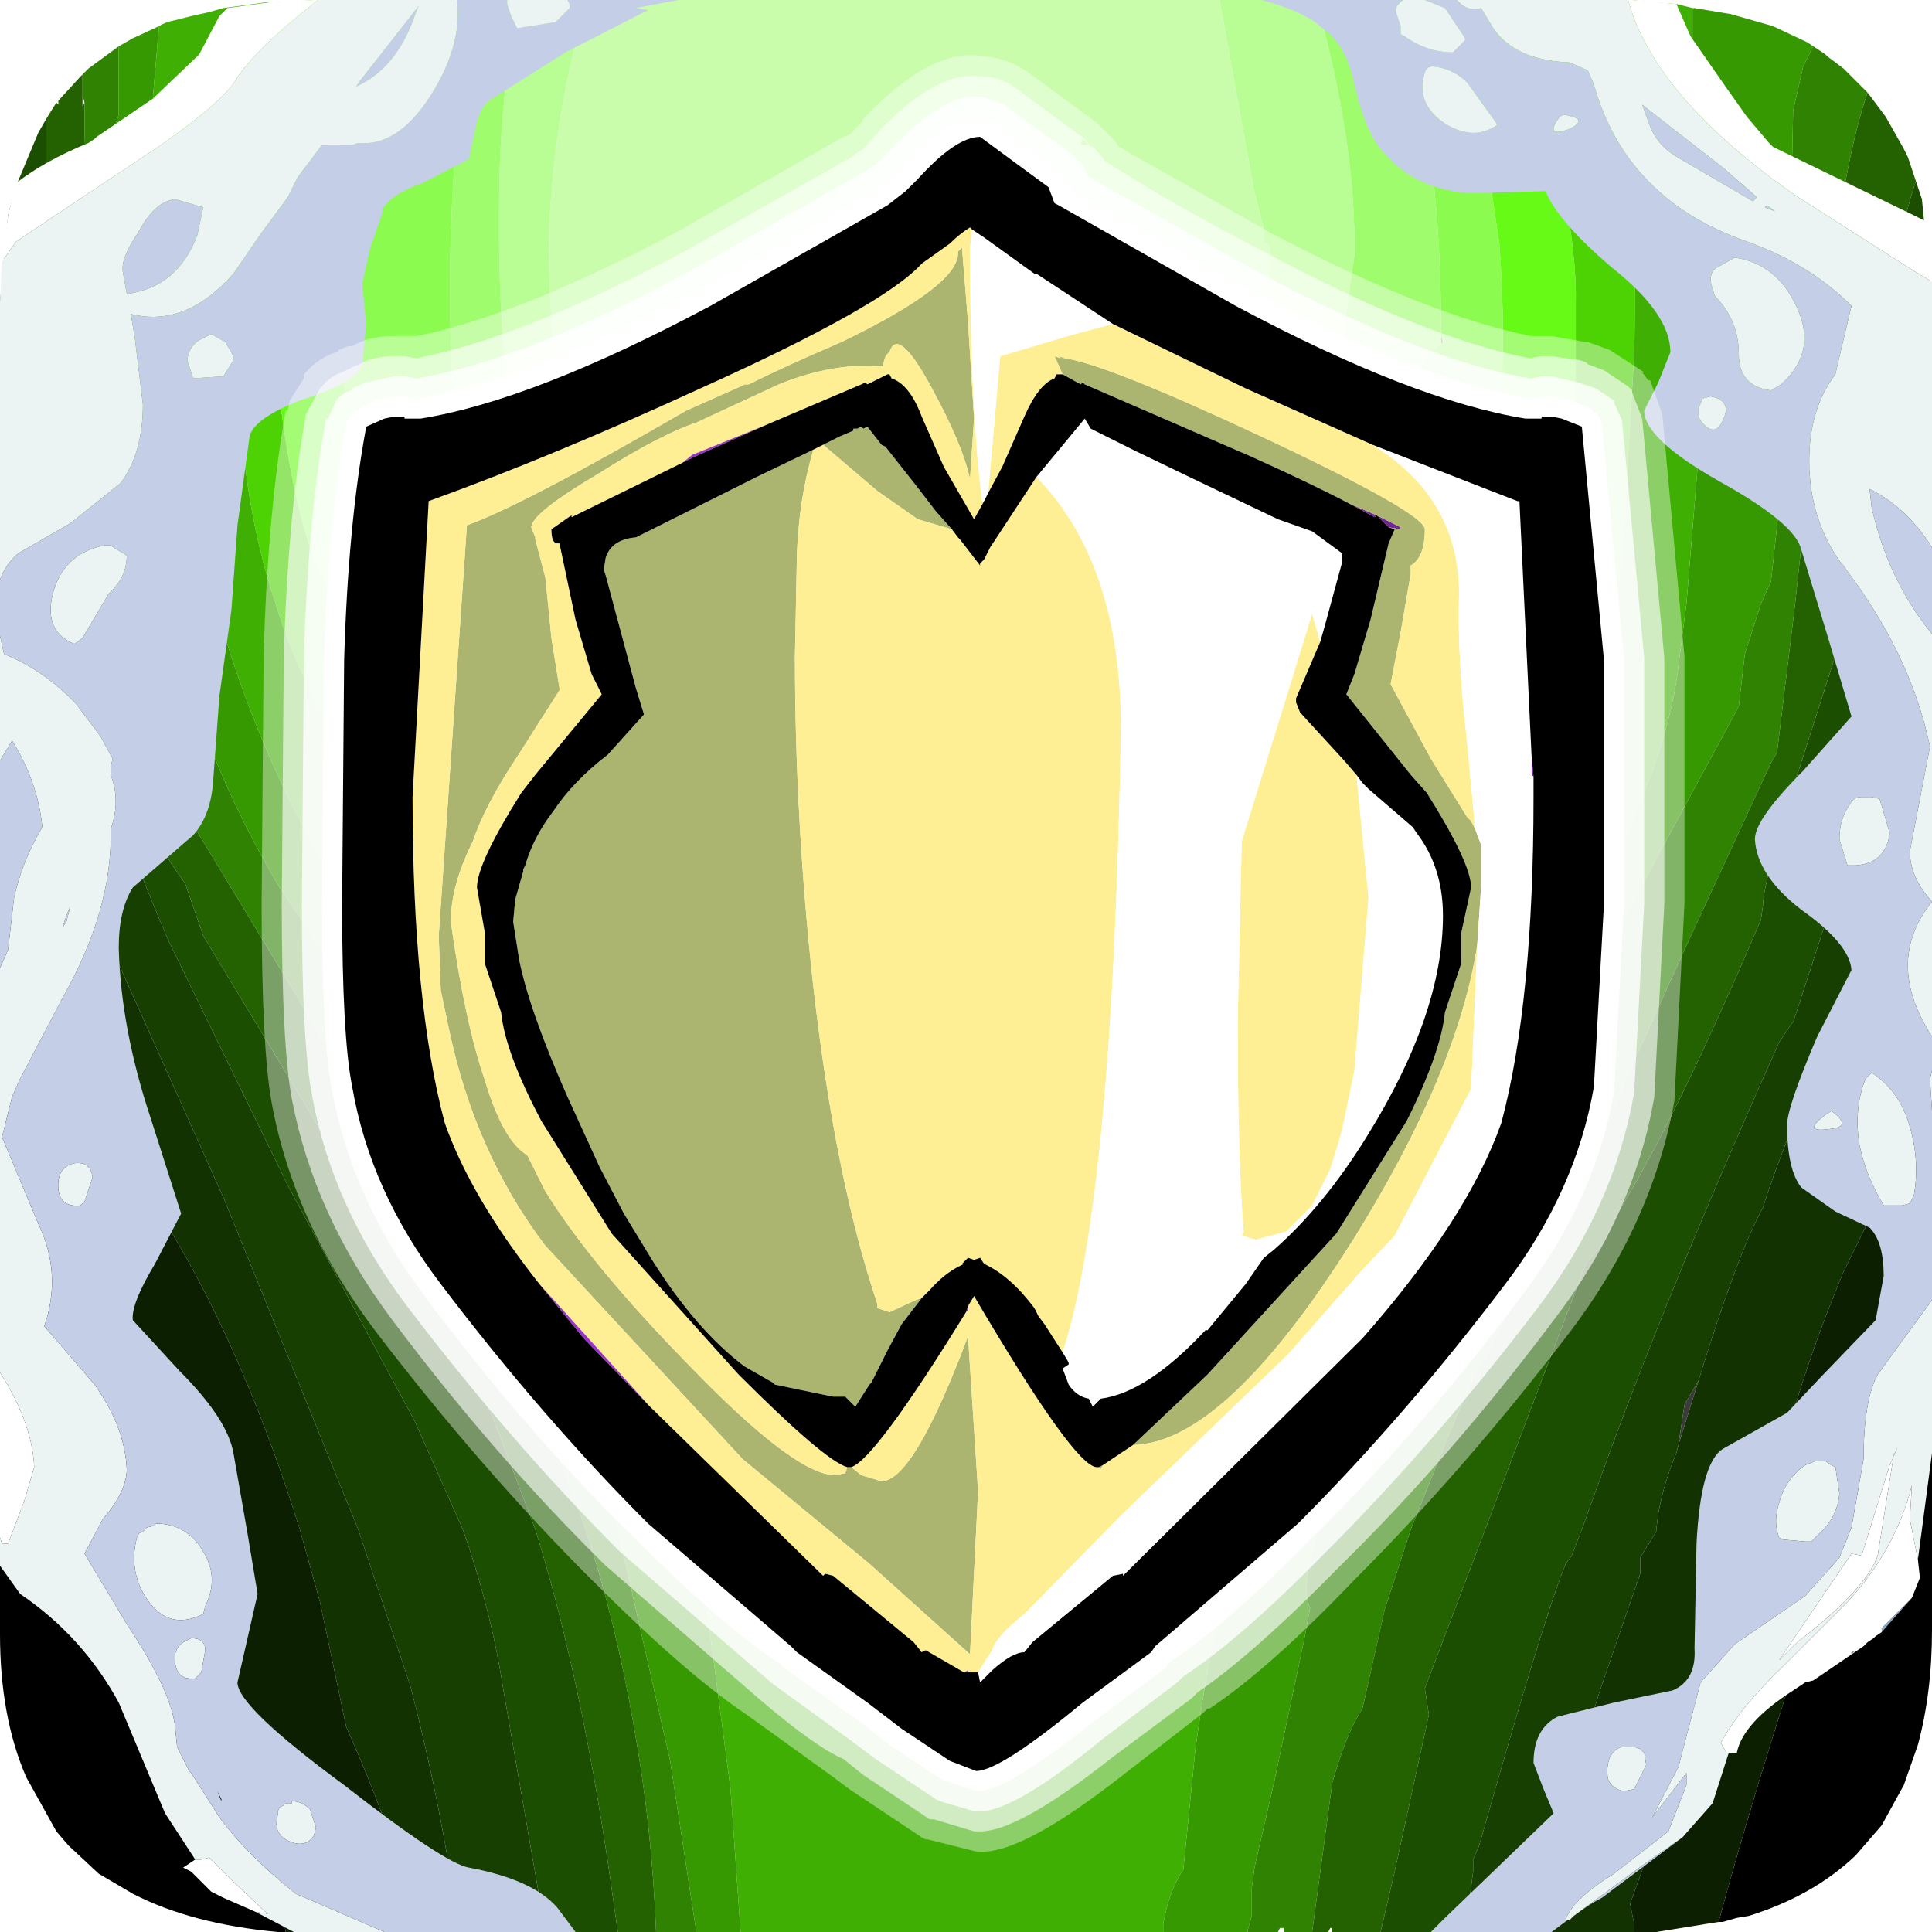 <?xml version="1.0" encoding="UTF-8" standalone="no"?>
<svg xmlns:ffdec="https://www.free-decompiler.com/flash" xmlns:xlink="http://www.w3.org/1999/xlink" ffdec:objectType="frame" height="48.0px" width="48.0px" xmlns="http://www.w3.org/2000/svg">
  <g transform="matrix(1.0, 0.0, 0.0, 1.0, 0.0, 0.0)">
    <filter id="filter0">
      <feColorMatrix in="SourceGraphic" result="filterResult0" type="matrix" values="-2.396 1.596 2.02 0.0 -0.055 0.896 0.605 -0.282 0.0 -0.055 -0.871 4.314 -2.223 0.0 -0.055 0.0 0.0 0.0 1.0 0.0"/>
    </filter>
    <use ffdec:characterId="331" filter="url(#filter0)" height="48.0" transform="matrix(1.0, 0.0, 0.0, 1.0, 0.0, 0.0)" width="48.0" xlink:href="#sprite0"/>
    <use ffdec:characterId="2088" height="48.0" transform="matrix(1.0, 0.0, 0.0, 1.0, 0.0, 0.0)" width="48.0" xlink:href="#shape1"/>
  </g>
  <defs>
    <g id="sprite0" transform="matrix(1.0, 0.0, 0.0, 1.0, 0.0, 0.0)">
      <use ffdec:characterId="330" height="48.0" transform="matrix(1.0, 0.0, 0.0, 1.0, 0.0, 0.0)" width="48.0" xlink:href="#shape0"/>
    </g>
    <g id="shape0" transform="matrix(1.0, 0.0, 0.0, 1.0, 0.0, 0.0)">
      <path d="M41.7 35.9 L41.85 34.9 42.2 34.3 41.7 35.9" fill="#3b3b3b" fill-rule="evenodd" stroke="none"/>
      <path d="M19.15 25.4 L18.95 25.4 18.95 25.3 19.15 25.4 M33.35 27.45 L33.25 27.55 32.9 27.75 33.1 27.55 33.35 27.45 M35.8 8.3 L35.85 8.5 35.8 8.55 35.8 8.3" fill="#646464" fill-rule="evenodd" stroke="none"/>
      <path d="M29.35 30.6 L29.25 30.7 29.35 30.5 29.35 30.6" fill="#1ad310" fill-rule="evenodd" stroke="none"/>
      <path d="M29.7 30.4 L29.35 30.6 29.35 30.5 29.65 30.4 29.7 30.4" fill="#15ac0d" fill-rule="evenodd" stroke="none"/>
      <path d="M48.0 31.65 L48.0 40.5 Q48.0 42.05 47.65 43.35 L47.3 44.35 46.75 45.35 46.1 46.1 Q45.05 47.1 43.45 47.6 L43.15 47.65 42.8 47.75 42.7 47.75 Q43.5 44.75 45.05 40.0 L45.75 38.0 48.0 31.65 M0.0 25.9 L1.15 28.35 1.65 28.9 2.6 31.2 Q3.95 34.7 4.4 37.9 L4.35 38.0 4.3 38.3 5.55 42.2 7.0 47.3 7.0 47.5 7.1 48.0 6.9 48.0 Q4.75 47.8 3.3 47.05 L2.45 46.55 1.7 45.85 1.4 45.5 0.65 44.15 Q0.0 42.65 0.0 40.6 L0.0 40.5 0.0 25.9" fill="#000000" fill-rule="evenodd" stroke="none"/>
      <path d="M30.3 0.0 L31.15 4.7 31.4 5.7 31.4 6.0 31.55 6.1 31.55 7.1 31.25 7.55 Q30.95 8.75 31.1 9.3 L30.7 10.55 29.6 15.0 29.35 16.15 27.4 18.05 Q24.2 20.4 20.35 19.15 17.45 18.15 16.45 16.55 L15.6 15.0 Q13.5 10.7 13.65 5.55 13.8 2.6 14.6 0.0 L17.5 0.0 17.75 0.0 30.3 0.0" fill="#c9fdac" fill-rule="evenodd" stroke="none"/>
      <path d="M14.6 0.0 Q13.8 2.6 13.65 5.55 13.5 10.7 15.6 15.0 L16.45 16.55 Q17.45 18.15 20.35 19.15 24.2 20.4 27.4 18.05 L29.35 16.15 29.6 15.0 30.7 10.55 31.1 9.3 Q30.95 8.75 31.25 7.55 L31.55 7.1 31.55 6.1 31.4 6.0 31.4 5.7 31.15 4.7 30.3 0.0 32.7 0.0 Q33.7 3.6 33.65 6.35 L33.1 10.2 32.4 14.7 32.35 15.0 Q31.85 17.65 29.5 20.45 25.9 22.5 24.2 22.75 L21.15 22.25 19.4 21.8 19.25 21.8 Q18.25 21.8 18.4 21.35 L16.85 19.7 15.0 17.65 13.75 15.0 Q12.35 11.05 12.4 5.2 12.4 2.35 12.9 0.0 L14.6 0.0" fill="#b9fd95" fill-rule="evenodd" stroke="none"/>
      <path d="M12.9 0.0 Q12.4 2.35 12.4 5.2 12.35 11.05 13.75 15.0 L15.0 17.65 16.85 19.7 18.4 21.35 Q18.25 21.8 19.25 21.8 L19.4 21.8 21.15 22.25 24.2 22.75 Q25.9 22.5 29.5 20.45 31.85 17.65 32.35 15.0 L32.4 14.7 33.1 10.2 33.65 6.35 Q33.7 3.6 32.7 0.0 L34.8 0.0 Q35.75 3.5 35.8 7.75 L35.8 8.25 35.8 8.3 35.8 8.55 Q35.25 8.95 34.65 10.3 L33.8 13.9 34.1 15.0 Q34.25 15.95 34.0 16.9 33.4 19.65 28.9 22.9 L26.4 24.3 21.2 23.4 17.35 23.2 17.15 22.95 16.95 22.2 Q14.2 19.0 13.4 17.7 12.7 16.5 12.25 15.0 10.9 10.95 11.25 4.7 11.4 2.2 11.9 0.0 L12.9 0.0" fill="#9ffc6d" fill-rule="evenodd" stroke="none"/>
      <path d="M36.35 0.0 L37.25 6.05 Q37.45 8.7 37.2 11.1 L37.1 11.75 37.05 12.05 37.05 12.15 Q36.55 12.7 36.05 14.3 L35.85 15.0 Q34.9 18.05 35.05 18.6 33.0 22.75 29.0 25.9 L25.05 26.1 21.65 25.9 Q20.7 25.35 19.15 25.4 L18.95 25.3 18.95 25.4 18.55 25.4 17.75 25.55 15.25 22.6 11.95 18.7 10.0 15.0 9.55 14.05 Q8.8 11.85 8.35 8.1 7.95 4.35 9.4 0.0 L10.55 0.0 10.55 0.1 10.7 0.05 10.75 0.05 11.5 0.0 11.9 0.0 Q11.4 2.2 11.25 4.7 10.9 10.95 12.25 15.0 12.7 16.5 13.4 17.7 14.2 19.0 16.95 22.2 L17.15 22.95 17.35 23.2 21.2 23.4 26.4 24.3 28.9 22.9 Q33.4 19.65 34.0 16.9 34.25 15.95 34.1 15.0 L33.8 13.9 34.65 10.3 Q35.25 8.95 35.8 8.55 L35.85 8.5 35.8 8.3 35.8 8.25 35.8 7.75 Q35.75 3.5 34.8 0.0 L36.35 0.0" fill="#8bfb4f" fill-rule="evenodd" stroke="none"/>
      <path d="M36.35 0.0 L37.7 0.0 Q39.2 5.25 39.15 7.5 L39.15 11.85 38.65 15.0 38.15 16.55 Q36.45 20.35 34.9 22.15 L30.7 26.95 29.1 28.05 29.4 28.15 29.2 28.4 28.4 28.9 28.3 29.0 28.2 29.0 Q25.0 29.55 22.15 29.0 19.6 28.45 16.95 26.7 L16.95 26.3 15.65 25.1 Q12.15 21.45 9.85 17.6 L8.35 15.0 7.85 14.0 Q7.2 12.35 6.85 9.05 6.65 7.35 8.25 1.7 L8.65 0.0 9.4 0.0 Q7.95 4.35 8.35 8.1 8.8 11.85 9.55 14.05 L10.0 15.0 11.95 18.7 15.25 22.6 17.75 25.55 18.55 25.4 18.95 25.4 19.15 25.4 Q20.7 25.35 21.65 25.9 L25.05 26.1 29.0 25.9 Q33.0 22.75 35.05 18.6 34.9 18.05 35.85 15.0 L36.05 14.3 Q36.55 12.7 37.05 12.15 L37.05 12.05 37.1 11.75 37.2 11.1 Q37.45 8.7 37.25 6.05 L36.35 0.0" fill="#66fa16" fill-rule="evenodd" stroke="none"/>
      <path d="M8.65 0.0 L8.25 1.7 Q6.65 7.35 6.85 9.05 7.2 12.35 7.85 14.0 L8.35 15.0 9.85 17.6 Q12.15 21.45 15.65 25.1 L16.95 26.3 16.95 26.7 Q19.6 28.45 22.15 29.0 25.0 29.55 28.2 29.0 L28.3 29.0 28.4 28.9 29.2 28.4 29.4 28.15 29.1 28.05 30.7 26.95 34.9 22.15 Q36.45 20.35 38.15 16.55 L38.65 15.0 39.15 11.85 39.15 7.5 Q39.2 5.25 37.7 0.0 L37.8 0.0 39.7 0.0 40.0 0.0 40.0 0.35 40.2 1.15 Q40.7 4.65 40.6 8.85 L40.3 13.8 40.15 15.0 38.9 19.8 Q38.55 21.1 37.1 22.8 L34.1 26.5 33.4 27.4 33.35 27.45 33.1 27.55 32.9 27.75 32.9 27.8 32.85 27.8 32.65 27.9 32.6 27.95 32.6 28.05 31.6 29.1 29.8 30.3 29.7 30.4 29.65 30.4 29.35 30.5 29.25 30.7 28.35 31.55 27.25 31.8 25.95 32.15 21.4 31.5 20.9 31.45 19.45 30.85 17.95 30.6 15.9 28.4 Q14.1 26.45 12.85 24.7 L8.1 17.8 Q7.3 16.5 6.85 15.0 5.5 11.0 6.15 5.55 L6.9 0.05 6.95 0.05 7.15 0.05 7.8 0.0 8.65 0.0" fill="#4dd204" fill-rule="evenodd" stroke="none"/>
      <path d="M42.05 0.2 L42.05 2.6 41.85 3.65 42.3 4.25 Q42.4 5.85 42.6 6.4 L41.9 15.0 41.7 16.55 Q41.3 20.15 37.0 26.8 L31.95 34.7 31.75 35.05 31.4 35.8 31.3 35.8 31.0 37.7 30.9 38.0 Q30.25 39.5 29.7 43.45 L29.4 46.45 Q29.05 46.95 28.9 47.8 L28.9 48.0 18.4 48.0 18.15 44.45 17.3 38.0 Q16.5 34.0 15.35 32.05 L8.15 21.65 Q6.35 18.6 5.35 15.0 4.4 11.65 4.15 7.85 L4.15 7.4 4.1 7.35 3.95 6.0 3.95 5.95 4.05 5.2 3.8 2.4 3.95 0.65 Q4.1 0.55 4.35 0.5 L4.75 0.4 5.2 0.3 5.55 0.2 6.3 0.1 6.65 0.05 6.7 0.05 6.7 0.1 6.9 0.05 6.15 5.55 Q5.5 11.0 6.85 15.0 7.3 16.5 8.1 17.8 L12.85 24.7 Q14.1 26.45 15.9 28.4 L17.95 30.6 19.45 30.85 20.9 31.45 21.4 31.5 25.95 32.15 27.25 31.8 28.35 31.55 29.25 30.7 29.35 30.6 29.7 30.4 29.8 30.3 31.6 29.1 32.6 28.05 32.6 27.95 32.65 27.9 32.85 27.8 32.9 27.8 32.9 27.75 33.25 27.55 33.35 27.45 33.4 27.4 34.1 26.5 37.1 22.8 Q38.55 21.1 38.9 19.8 L40.15 15.0 40.3 13.8 40.6 8.85 Q40.7 4.65 40.2 1.15 L40.0 0.35 40.0 0.0 40.4 0.0 40.55 0.0 40.95 0.05 41.65 0.1 42.05 0.2" fill="#40af03" fill-rule="evenodd" stroke="none"/>
      <path d="M45.05 1.15 L44.8 1.65 44.55 2.75 44.5 5.25 Q44.05 6.0 44.15 7.0 L44.2 11.0 44.25 12.15 44.0 14.45 43.75 15.0 43.35 16.25 43.2 17.55 37.35 28.35 Q33.65 35.1 32.75 38.0 32.3 39.5 32.55 39.95 L32.4 40.75 31.65 44.3 31.2 46.25 31.15 46.5 31.15 46.55 31.1 46.9 31.1 47.6 31.0 47.95 31.0 48.0 28.9 48.0 28.9 47.8 Q29.05 46.95 29.4 46.45 L29.7 43.45 Q30.25 39.5 30.9 38.0 L31.0 37.7 31.3 35.8 31.4 35.8 31.75 35.05 31.95 34.7 37.0 26.8 Q41.3 20.15 41.7 16.55 L41.9 15.0 42.6 6.4 Q42.4 5.85 42.3 4.25 L41.85 3.65 42.05 2.6 42.05 0.2 42.1 0.2 43.0 0.35 43.7 0.55 44.05 0.65 44.9 1.05 45.05 1.15 M3.95 0.65 L3.8 2.4 4.05 5.2 3.95 5.95 3.95 6.0 4.1 7.35 4.15 7.4 4.15 7.85 Q4.4 11.65 5.35 15.0 6.35 18.6 8.15 21.65 L15.35 32.05 Q16.5 34.0 17.3 38.0 L18.15 44.45 18.4 48.0 17.3 48.0 16.65 43.75 15.35 38.0 Q14.0 32.75 12.4 30.15 L6.95 22.05 Q5.05 18.9 4.1 15.0 3.3 12.0 3.15 8.6 L2.85 3.25 2.85 3.15 2.95 2.85 2.95 1.15 3.3 0.95 3.95 0.65" fill="#379902" fill-rule="evenodd" stroke="none"/>
      <path d="M45.05 1.15 L45.35 1.35 45.4 1.4 45.8 1.7 46.15 2.05 46.4 2.3 Q45.7 4.3 45.2 9.4 L44.6 15.0 44.15 18.7 44.0 18.95 41.85 23.6 39.5 28.8 38.45 30.9 38.3 31.15 38.25 31.1 36.55 34.35 35.95 35.75 35.05 38.0 34.4 40.0 33.85 42.45 Q33.45 43.05 33.1 44.3 L32.6 48.0 32.3 48.0 32.3 47.95 32.3 48.0 31.9 48.0 31.9 47.9 31.8 47.9 31.75 48.0 31.0 48.0 31.0 47.95 31.1 47.6 31.1 46.9 31.15 46.55 31.15 46.5 31.2 46.25 31.65 44.3 32.4 40.75 32.55 39.95 Q32.3 39.5 32.75 38.0 33.65 35.1 37.35 28.35 L43.2 17.55 43.35 16.25 43.75 15.0 44.0 14.45 44.25 12.15 44.2 11.0 44.15 7.0 Q44.05 6.0 44.5 5.25 L44.55 2.75 44.8 1.65 45.05 1.15 M2.95 1.15 L2.95 2.85 2.85 3.15 2.85 3.25 3.15 8.6 Q3.3 12.0 4.1 15.0 5.05 18.9 6.95 22.05 L12.4 30.15 Q14.0 32.75 15.35 38.0 L16.65 43.75 17.3 48.0 16.3 48.0 Q16.2 45.4 15.75 42.9 15.3 40.3 14.55 38.0 13.45 34.7 11.7 31.9 L4.8 20.5 Q3.75 18.15 3.15 15.0 2.5 11.85 2.25 7.95 L2.1 3.25 2.1 3.1 2.1 2.55 2.05 2.35 2.05 1.85 2.2 1.7 2.95 1.15" fill="#2f8202" fill-rule="evenodd" stroke="none"/>
      <path d="M47.6 4.5 Q47.1 5.95 46.7 9.1 L45.95 15.0 45.9 15.35 44.75 18.95 Q43.8 21.9 43.8 22.5 L43.75 22.85 Q41.6 27.9 40.15 30.2 L39.85 30.85 39.4 31.4 35.4 41.95 35.5 42.6 34.65 46.5 34.3 48.0 33.1 48.0 33.1 47.9 33.05 47.9 33.0 48.0 32.6 48.0 33.1 44.3 Q33.45 43.05 33.85 42.45 L34.4 40.0 35.05 38.0 35.95 35.75 36.55 34.35 38.25 31.1 38.3 31.15 38.45 30.9 39.5 28.8 41.85 23.6 44.0 18.95 44.15 18.7 44.6 15.0 45.2 9.4 Q45.7 4.3 46.4 2.3 L46.85 2.9 47.3 3.7 47.4 3.9 47.6 4.5 M2.05 1.85 L2.05 2.35 2.05 2.65 2.1 2.55 2.1 3.1 2.1 3.25 2.25 7.95 Q2.5 11.85 3.15 15.0 3.75 18.15 4.8 20.5 L11.7 31.9 Q13.45 34.7 14.55 38.0 15.3 40.3 15.75 42.9 16.2 45.4 16.3 48.0 L15.35 48.0 15.25 47.3 Q14.5 41.85 13.3 38.0 L12.2 35.1 5.05 23.25 4.6 21.95 4.25 21.45 Q3.15 19.6 2.4 15.0 L2.3 14.55 1.85 12.95 1.65 9.3 1.25 5.3 1.15 5.3 1.15 4.85 1.15 2.95 1.4 2.55 1.45 2.6 1.45 2.5 2.0 1.9 2.05 1.85" fill="#236101" fill-rule="evenodd" stroke="none"/>
      <path d="M47.6 4.5 L47.75 4.95 48.0 7.5 48.0 9.8 48.0 9.9 48.0 11.75 47.15 15.0 47.05 15.3 Q46.4 17.75 45.9 21.25 L44.55 25.4 44.5 25.45 44.2 25.9 Q41.6 31.7 39.95 36.2 L39.3 38.0 39.05 38.65 38.9 38.85 Q38.35 40.2 36.75 45.85 L36.6 46.2 36.6 46.5 36.4 48.0 34.3 48.0 34.65 46.5 35.5 42.6 35.4 41.95 39.4 31.4 39.85 30.85 40.15 30.2 Q41.6 27.9 43.75 22.85 L43.8 22.5 Q43.8 21.9 44.75 18.95 L45.9 15.35 45.95 15.0 46.7 9.1 Q47.1 5.95 47.6 4.5 M1.15 2.95 L1.15 4.85 1.15 5.3 1.25 5.3 1.65 9.3 1.85 12.95 2.3 14.55 2.4 15.0 Q3.15 19.6 4.25 21.45 L4.6 21.95 5.05 23.25 12.2 35.1 13.3 38.0 Q14.5 41.85 15.25 47.3 L15.35 48.0 13.55 48.0 12.5 41.95 Q12.2 40.0 11.5 38.0 L10.3 35.3 7.15 29.45 4.2 23.4 Q2.7 19.95 1.9 16.7 L1.65 15.0 1.1 10.65 0.9 10.65 0.8 10.25 0.25 5.15 0.45 4.5 0.95 3.3 1.15 2.95" fill="#1c4e01" fill-rule="evenodd" stroke="none"/>
      <path d="M36.4 48.0 L36.6 46.5 36.6 46.2 36.75 45.85 Q38.35 40.2 38.9 38.85 L39.05 38.65 39.3 38.0 39.95 36.2 Q41.6 31.7 44.2 25.9 L44.5 25.45 44.55 25.4 45.9 21.25 Q46.4 17.75 47.05 15.3 L47.15 15.0 48.0 11.75 48.0 19.8 45.7 25.1 Q44.2 28.7 43.8 30.0 43.15 31.2 42.2 34.3 L41.85 34.9 41.7 35.9 41.65 36.1 Q41.35 36.8 41.2 37.6 L41.15 38.0 41.15 38.05 40.75 38.7 40.75 39.1 39.75 42.0 38.65 45.6 38.45 46.55 38.45 46.85 38.35 47.8 38.35 47.95 38.3 48.0 36.4 48.0 M0.0 16.0 L0.0 7.5 0.2 5.35 0.25 5.15 0.8 10.25 0.9 10.65 1.1 10.65 1.65 15.0 1.9 16.7 Q2.7 19.95 4.2 23.4 L7.15 29.45 10.3 35.3 11.5 38.0 Q12.2 40.0 12.5 41.95 L13.55 48.0 11.4 48.0 Q11.0 45.0 10.2 41.9 L8.9 38.0 5.55 29.75 1.2 20.05 1.15 20.05 Q1.1 19.2 0.25 16.75 L0.0 16.0" fill="#163f01" fill-rule="evenodd" stroke="none"/>
      <path d="M48.0 19.8 L48.0 27.15 45.8 31.6 Q44.95 33.65 44.45 35.45 L44.35 35.55 44.1 36.4 43.7 37.2 43.7 37.25 43.5 38.0 41.65 44.1 40.5 47.3 40.6 47.8 40.6 48.0 38.3 48.0 38.35 47.95 38.35 47.8 38.45 46.85 38.45 46.55 38.65 45.6 39.75 42.0 40.75 39.1 40.75 38.7 41.15 38.05 41.15 38.0 41.2 37.6 Q41.35 36.8 41.65 36.1 L41.7 35.9 42.2 34.3 Q43.15 31.2 43.8 30.0 44.2 28.7 45.7 25.1 L48.0 19.8 M0.0 16.0 L0.25 16.75 Q1.1 19.2 1.15 20.05 L1.2 20.05 5.55 29.75 8.9 38.0 10.2 41.9 Q11.0 45.0 11.4 48.0 L10.9 48.0 10.8 48.0 10.2 48.0 Q10.2 46.5 8.6 42.9 L7.95 39.8 7.45 38.0 Q6.15 33.85 4.4 30.85 2.6 27.9 1.15 24.65 L0.95 24.45 0.0 21.35 0.0 16.0" fill="#123201" fill-rule="evenodd" stroke="none"/>
      <path d="M48.0 27.15 L48.0 31.65 45.75 38.0 45.05 40.0 Q43.5 44.75 42.7 47.75 L41.15 48.0 40.9 48.0 40.6 48.0 40.6 47.8 40.5 47.3 41.65 44.1 43.5 38.0 43.7 37.25 43.7 37.2 44.1 36.4 44.35 35.55 44.45 35.45 Q44.95 33.65 45.8 31.6 L48.0 27.15 M0.0 21.35 L0.95 24.45 1.15 24.65 Q2.6 27.9 4.4 30.85 6.15 33.85 7.45 38.0 L7.95 39.8 8.6 42.9 Q10.2 46.5 10.2 48.0 L7.7 48.0 7.1 48.0 7.0 47.5 7.0 47.3 5.55 42.2 4.3 38.3 4.35 38.0 4.4 37.9 Q3.95 34.7 2.6 31.2 L1.65 28.9 1.15 28.35 0.0 25.9 0.0 21.35" fill="#0c1f01" fill-rule="evenodd" stroke="none"/>
    </g>
    <g id="shape1" transform="matrix(1.0, 0.0, 0.0, 1.0, 0.0, 0.0)">
      <path d="M47.5 39.7 L46.75 40.55 46.75 40.45 47.5 39.7 M46.1 41.0 L46.0 41.1 46.0 41.05 46.1 41.0" fill="#bfdcff" fill-opacity="0.753" fill-rule="evenodd" stroke="none"/>
      <path d="M40.45 0.0 L40.55 0.0 41.65 0.1 42.0 0.9 42.8 2.05 43.4 2.9 43.95 3.55 44.05 3.65 47.55 5.35 47.85 5.5 48.0 7.0 47.5 6.7 44.6 4.85 Q41.1 2.4 40.45 0.0 M47.65 38.75 L47.7 39.2 47.5 39.7 46.75 40.45 46.75 40.55 46.6 40.65 46.55 40.7 46.4 40.8 46.3 40.9 45.05 41.75 44.85 41.8 44.55 42.0 Q43.3 42.8 43.15 43.55 L42.95 43.55 42.9 43.55 42.75 43.3 Q43.25 42.4 44.3 41.4 L45.9 39.8 Q47.1 38.5 47.5 36.9 L47.45 37.75 47.65 38.75 M47.15 35.95 L47.05 36.15 46.65 38.65 Q46.35 39.5 44.65 40.8 L44.2 41.25 46.0 38.6 46.25 38.65 46.95 36.4 47.15 35.95 M46.1 41.0 L46.0 41.05 46.0 41.1 46.1 41.0 M6.35 47.5 L5.55 47.15 5.25 47.0 5.2 46.95 4.9 46.65 4.8 46.55 4.75 46.5 4.55 46.4 4.85 46.2 5.0 46.2 5.2 46.15 5.85 46.8 6.65 47.55 6.35 47.5 M0.0 38.2 L0.0 34.1 Q0.8 35.35 0.85 36.45 L0.6 37.3 0.2 38.35 0.05 38.35 0.0 38.2 M0.05 6.5 L0.2 5.35 0.4 4.55 Q1.1 4.0 2.2 3.55 L2.35 3.45 2.4 3.4 3.8 2.45 4.95 1.35 5.45 0.4 5.65 0.2 6.75 0.05 7.8 0.0 7.9 0.0 Q6.3 1.25 5.85 2.0 5.4 2.7 3.25 4.1 L0.4 6.0 0.05 6.5" fill="#ffffff" fill-rule="evenodd" stroke="none"/>
      <path d="M40.45 0.0 Q41.1 2.4 44.6 4.85 L47.5 6.7 48.0 7.0 48.0 7.5 48.0 13.6 Q47.4 12.65 46.55 12.2 L46.45 12.15 46.5 12.6 Q46.9 14.4 48.0 15.75 L48.0 25.75 Q46.8 23.9 48.0 22.4 47.45 21.8 47.45 21.15 L47.95 18.55 Q47.5 16.4 46.05 14.4 L45.8 14.05 45.75 14.0 Q44.95 12.9 44.95 11.45 44.95 10.15 45.6 9.3 L45.75 8.65 46.0 7.6 Q44.95 6.55 43.4 6.0 40.4 4.95 39.6 2.1 L39.45 1.75 39.0 1.55 Q37.65 1.5 37.1 0.7 L36.8 0.2 Q36.45 0.3 36.2 0.0 L40.1 0.0 40.45 0.0 M48.0 26.6 L48.0 27.6 47.95 26.8 48.0 26.6 M48.0 32.3 L48.0 35.5 48.0 35.65 48.0 36.1 47.65 38.75 47.45 37.75 47.5 36.9 Q47.1 38.5 45.9 39.8 L44.3 41.4 Q43.25 42.4 42.75 43.3 L42.9 43.55 42.95 43.55 42.55 44.8 41.8 45.65 40.8 46.35 39.1 47.6 39.0 47.7 38.95 47.7 38.9 47.7 Q39.05 47.2 40.1 46.55 L41.45 45.5 41.9 44.35 41.9 44.05 41.05 45.15 41.7 43.9 42.25 41.8 43.1 40.85 44.85 39.65 45.7 38.7 46.0 37.95 46.3 36.25 Q46.3 34.8 46.65 34.15 L48.0 32.3 M34.85 0.0 L35.4 0.0 35.9 0.2 36.4 0.95 36.4 1.0 36.1 1.3 Q35.45 1.3 34.9 0.9 L34.8 0.85 34.8 0.65 34.7 0.35 Q34.65 0.2 34.75 0.1 L34.85 0.0 M41.75 3.95 L43.55 5.0 43.65 4.9 42.85 4.2 40.8 2.6 41.0 3.15 Q41.2 3.65 41.75 3.95 M43.85 5.15 L44.1 5.25 43.9 5.1 43.85 5.15 M44.65 7.65 Q45.15 8.75 44.25 9.55 L44.0 9.7 Q43.2 9.6 43.2 8.8 43.2 7.95 42.6 7.35 L42.5 7.0 42.5 6.95 Q42.5 6.75 42.65 6.65 L43.1 6.4 Q44.15 6.55 44.65 7.65 M42.8 10.45 Q42.6 10.9 42.25 10.45 L42.2 10.35 42.2 10.15 42.3 9.9 42.5 9.85 Q43.05 9.95 42.8 10.45 M46.95 20.7 Q46.85 21.45 46.1 21.5 L45.9 21.5 45.7 20.85 Q45.7 20.35 45.95 20.0 46.05 19.8 46.25 19.8 L46.5 19.8 46.7 19.85 46.95 20.7 M46.5 26.65 Q47.2 27.1 47.45 28.0 47.7 28.85 47.55 29.7 L47.45 29.9 47.25 29.95 46.8 29.95 Q46.35 29.2 46.2 28.45 46.05 27.55 46.35 26.8 L46.5 26.65 M45.35 27.7 L45.5 27.6 Q46.05 28.0 45.45 28.05 44.75 28.15 45.35 27.7 M45.35 36.3 L45.5 36.4 45.6 36.45 45.7 37.1 Q45.65 37.7 45.2 38.1 L45.0 38.3 44.85 38.3 44.3 38.25 44.2 38.2 Q44.05 37.8 44.2 37.35 44.35 36.75 44.85 36.4 L45.1 36.3 45.35 36.3 M47.15 35.95 L46.95 36.4 46.25 38.65 46.0 38.6 44.2 41.25 44.65 40.8 Q46.35 39.5 46.65 38.65 L47.05 36.15 47.15 35.95 M40.75 43.45 L40.85 43.55 40.9 43.85 40.6 44.45 40.35 44.5 Q40.05 44.45 39.95 44.2 39.9 43.9 40.0 43.65 40.15 43.4 40.35 43.4 L40.6 43.4 40.75 43.45 M38.85 2.85 Q39.5 2.95 39.0 3.2 38.35 3.45 38.75 2.9 L38.85 2.85 M36.45 2.05 L37.1 2.95 37.2 3.1 Q36.65 3.5 35.95 3.1 35.15 2.6 35.4 1.8 35.45 1.65 35.6 1.65 36.1 1.7 36.45 2.05 M14.1 0.0 L14.15 0.1 14.15 0.2 13.8 0.55 12.85 0.7 12.8 0.6 12.7 0.4 12.6 0.1 12.6 0.0 14.1 0.0 M11.35 0.0 Q11.5 1.15 10.65 2.45 9.85 3.65 8.9 3.55 L8.75 3.6 8.0 3.6 7.4 4.4 7.15 4.9 6.45 5.85 5.8 6.8 Q4.6 8.15 3.25 7.8 L3.35 8.4 3.55 10.05 Q3.55 11.25 3.0 12.0 L1.75 13.0 0.45 13.75 Q0.15 14.0 0.0 14.4 L0.0 7.5 0.05 6.5 0.4 6.0 3.25 4.1 Q5.4 2.7 5.85 2.0 6.3 1.25 7.9 0.0 L11.35 0.0 M0.0 15.8 L0.1 16.25 Q1.1 16.65 1.9 17.5 L2.5 18.3 2.8 18.85 2.75 19.05 2.75 19.25 Q3.0 19.9 2.75 20.6 2.8 22.6 1.55 24.8 L0.5 26.8 0.3 27.25 0.05 28.25 0.95 30.4 Q1.55 31.65 1.1 32.95 L2.35 34.4 Q3.1 35.45 3.15 36.5 3.15 37.05 2.55 37.75 L2.1 38.6 3.15 40.35 Q4.25 42.0 4.35 42.9 L4.4 43.4 4.7 44.0 4.75 44.05 5.45 45.15 Q6.15 46.1 7.35 47.05 L9.55 48.0 7.9 48.0 7.3 48.0 6.35 47.5 6.65 47.55 5.85 46.8 5.2 46.15 5.0 46.2 4.85 46.2 4.1 45.05 2.95 42.3 Q2.05 40.65 0.5 39.6 L0.0 38.9 0.0 38.2 0.05 38.35 0.2 38.35 0.6 37.3 0.85 36.45 Q0.8 35.35 0.0 34.1 L0.0 24.05 0.2 23.6 0.35 22.3 Q0.55 21.4 1.05 20.55 0.95 19.45 0.3 18.4 L0.0 18.9 0.0 15.8 M10.4 0.15 L8.95 2.0 8.85 2.15 Q9.85 1.7 10.3 0.4 L10.4 0.15 M5.05 5.15 L4.35 4.95 Q3.85 5.0 3.45 5.75 3.0 6.4 3.05 6.75 L3.15 7.3 Q4.4 7.15 4.9 5.85 L5.05 5.15 M5.05 8.4 L5.25 8.3 5.6 8.5 5.8 8.85 5.8 8.95 5.55 9.35 4.8 9.4 4.65 8.95 Q4.7 8.55 5.05 8.4 M2.75 13.55 L2.9 13.65 3.15 13.8 Q3.15 14.35 2.7 14.75 L2.05 15.85 1.85 16.0 Q1.1 15.7 1.3 14.8 1.55 13.75 2.6 13.55 L2.75 13.55 M1.75 22.5 L1.65 22.75 1.55 23.05 1.65 22.9 1.75 22.5 M2.3 29.25 L2.1 29.85 2.0 29.95 Q1.5 30.0 1.45 29.55 1.4 29.0 1.85 28.9 2.25 28.85 2.3 29.25 M3.85 37.9 L3.85 37.85 Q4.65 37.85 5.05 38.55 5.45 39.2 5.1 39.9 L5.05 40.1 Q4.15 40.55 3.6 39.65 3.2 39.0 3.4 38.2 L3.45 38.1 3.55 38.05 3.65 37.95 3.85 37.9 M4.85 41.7 Q4.4 41.75 4.35 41.3 4.3 40.9 4.65 40.75 L4.75 40.7 Q5.1 40.7 5.1 41.0 L5.0 41.55 4.85 41.7 M7.85 45.4 L7.8 45.6 Q7.65 45.85 7.35 45.8 6.75 45.65 6.9 45.1 L6.9 45.0 6.95 44.9 7.05 44.85 7.1 44.8 7.25 44.8 7.25 44.75 Q7.5 44.75 7.7 44.95 L7.85 45.4" fill="#ecf3f3" fill-rule="evenodd" stroke="none"/>
      <path d="M48.0 13.6 L48.0 15.75 Q46.9 14.4 46.5 12.6 L46.45 12.15 46.55 12.2 Q47.4 12.65 48.0 13.6 M48.0 25.75 L48.0 26.15 48.0 26.6 47.95 26.8 48.0 27.6 48.0 32.3 46.65 34.15 Q46.3 34.8 46.3 36.25 L46.0 37.95 45.7 38.7 44.85 39.65 43.1 40.85 42.25 41.8 41.7 43.9 41.05 45.15 41.9 44.05 41.9 44.35 41.45 45.5 40.1 46.55 Q39.05 47.2 38.9 47.7 L38.95 47.7 38.55 48.0 35.55 48.0 35.9 47.65 38.6 45.05 38.35 44.45 38.1 43.8 Q38.1 42.95 38.7 42.65 L40.1 42.3 41.55 42.0 Q42.15 41.75 42.1 40.95 L42.15 38.35 Q42.25 36.35 42.8 36.0 L44.4 35.1 45.25 34.2 46.6 32.8 46.8 31.7 Q46.8 30.85 46.45 30.5 L45.6 30.1 44.75 29.5 Q44.4 29.05 44.4 27.95 44.4 27.5 45.15 25.75 L46.0 24.1 Q45.95 23.45 44.75 22.6 43.65 21.75 43.6 20.85 43.6 20.35 44.8 19.15 L46.0 17.8 45.45 15.95 44.75 13.65 Q44.6 13.0 42.7 11.95 40.85 10.9 40.85 10.2 L41.2 9.5 41.5 8.75 Q41.5 7.8 40.05 6.65 38.7 5.5 38.4 4.75 L36.6 4.8 Q35.15 4.75 34.3 3.7 33.9 3.2 33.65 2.1 33.45 1.1 32.85 0.7 32.45 0.3 31.35 0.0 L34.85 0.0 34.75 0.1 Q34.65 0.2 34.7 0.35 L34.8 0.65 34.8 0.85 34.9 0.9 Q35.45 1.3 36.1 1.3 L36.4 1.0 36.4 0.95 35.9 0.2 35.4 0.0 36.2 0.0 Q36.45 0.3 36.8 0.2 L37.1 0.7 Q37.65 1.5 39.0 1.55 L39.45 1.75 39.6 2.1 Q40.4 4.95 43.4 6.0 44.95 6.55 46.0 7.6 L45.75 8.65 45.6 9.3 Q44.95 10.15 44.95 11.45 44.95 12.9 45.75 14.0 L45.8 14.05 46.05 14.4 Q47.5 16.4 47.95 18.55 L47.45 21.15 Q47.45 21.8 48.0 22.4 46.8 23.9 48.0 25.75 M41.8 45.65 L39.8 47.15 Q39.5 47.3 39.1 47.6 L40.8 46.35 41.8 45.65 M42.8 10.45 Q43.05 9.95 42.5 9.85 L42.3 9.9 42.2 10.15 42.2 10.35 42.25 10.45 Q42.6 10.9 42.8 10.45 M44.65 7.65 Q44.15 6.55 43.1 6.4 L42.65 6.65 Q42.5 6.75 42.5 6.95 L42.5 7.0 42.6 7.35 Q43.2 7.95 43.2 8.8 43.2 9.6 44.0 9.7 L44.25 9.55 Q45.15 8.75 44.65 7.65 M43.85 5.15 L43.9 5.1 44.1 5.25 43.85 5.15 M41.75 3.95 Q41.2 3.65 41.0 3.15 L40.8 2.6 42.85 4.2 43.65 4.9 43.55 5.0 41.75 3.95 M45.35 36.3 L45.1 36.3 44.85 36.4 Q44.35 36.75 44.2 37.35 44.05 37.8 44.2 38.2 L44.3 38.25 44.85 38.3 45.0 38.3 45.2 38.1 Q45.65 37.7 45.7 37.1 L45.6 36.45 45.5 36.4 45.35 36.3 M45.35 27.7 Q44.75 28.15 45.45 28.05 46.05 28.0 45.5 27.6 L45.35 27.7 M46.5 26.65 L46.35 26.8 Q46.05 27.55 46.2 28.45 46.35 29.2 46.8 29.95 L47.25 29.95 47.45 29.9 47.55 29.7 Q47.7 28.85 47.45 28.0 47.2 27.1 46.5 26.65 M46.95 20.7 L46.7 19.85 46.5 19.8 46.25 19.8 Q46.05 19.8 45.95 20.0 45.7 20.35 45.7 20.85 L45.9 21.5 46.1 21.5 Q46.85 21.45 46.95 20.7 M36.45 2.05 Q36.1 1.7 35.6 1.65 35.45 1.65 35.4 1.8 35.15 2.6 35.95 3.1 36.65 3.5 37.2 3.1 L37.1 2.95 36.45 2.05 M38.85 2.85 L38.75 2.9 Q38.35 3.45 39.0 3.2 39.5 2.95 38.85 2.85 M40.75 43.45 L40.6 43.4 40.35 43.4 Q40.15 43.4 40.0 43.65 39.9 43.9 39.95 44.2 40.05 44.45 40.35 44.5 L40.6 44.45 40.9 43.85 40.85 43.55 40.75 43.45 M14.1 0.0 L16.85 0.0 15.8 0.2 16.1 0.25 14.05 1.3 12.15 2.5 Q11.9 2.7 11.8 3.25 L11.65 3.95 10.5 4.55 Q9.75 4.8 9.5 5.2 L9.5 5.3 9.2 6.15 9.0 7.05 9.1 8.05 9.0 9.1 Q8.75 9.55 7.45 9.95 6.3 10.4 6.2 10.85 L5.9 13.05 5.75 15.15 5.45 17.3 5.3 19.35 Q5.25 20.25 4.8 20.75 L4.05 21.4 3.3 22.05 Q2.95 22.6 2.95 23.55 3.0 25.55 3.75 27.8 L4.5 30.15 3.85 31.4 Q3.25 32.4 3.3 32.8 L4.45 34.05 Q5.65 35.25 5.8 36.1 L6.15 38.1 6.4 39.6 6.15 40.7 5.9 41.8 Q5.9 42.4 8.55 44.35 11.05 46.3 11.65 46.4 13.25 46.7 13.85 47.4 L14.3 48.0 9.55 48.0 7.35 47.05 Q6.15 46.1 5.45 45.15 L4.75 44.05 4.7 44.0 4.4 43.4 4.35 42.9 Q4.25 42.0 3.15 40.35 L2.1 38.6 2.55 37.75 Q3.15 37.05 3.15 36.5 3.1 35.45 2.35 34.4 L1.1 32.95 Q1.55 31.65 0.95 30.4 L0.05 28.25 0.3 27.25 0.5 26.8 1.55 24.8 Q2.8 22.6 2.75 20.6 3.0 19.9 2.75 19.25 L2.75 19.05 2.8 18.85 2.5 18.3 1.9 17.5 Q1.1 16.65 0.1 16.25 L0.0 15.8 0.0 14.4 Q0.15 14.0 0.45 13.75 L1.75 13.0 3.0 12.0 Q3.55 11.25 3.55 10.05 L3.35 8.4 3.25 7.8 Q4.6 8.15 5.8 6.8 L6.45 5.85 7.15 4.9 7.4 4.4 8.0 3.6 8.75 3.6 8.9 3.55 Q9.85 3.65 10.65 2.45 11.5 1.15 11.35 0.0 L12.6 0.0 12.6 0.1 12.7 0.4 12.8 0.6 12.85 0.7 13.8 0.55 14.15 0.2 14.15 0.1 14.1 0.0 M0.0 24.05 L0.0 18.9 0.3 18.4 Q0.95 19.45 1.05 20.55 0.55 21.4 0.35 22.3 L0.2 23.6 0.0 24.05 M10.4 0.15 L10.3 0.4 Q9.85 1.7 8.85 2.15 L8.95 2.0 10.4 0.15 M2.3 29.25 Q2.25 28.85 1.85 28.9 1.4 29.0 1.45 29.55 1.5 30.0 2.0 29.95 L2.1 29.85 2.3 29.25 M1.75 22.5 L1.65 22.9 1.55 23.05 1.65 22.75 1.75 22.5 M2.75 13.55 L2.6 13.55 Q1.55 13.75 1.3 14.8 1.1 15.7 1.85 16.0 L2.05 15.85 2.7 14.75 Q3.15 14.35 3.15 13.8 L2.9 13.65 2.75 13.55 M5.05 8.4 Q4.7 8.55 4.65 8.95 L4.8 9.4 5.55 9.35 5.8 8.95 5.8 8.85 5.6 8.5 5.25 8.3 5.05 8.4 M5.05 5.15 L4.9 5.85 Q4.4 7.15 3.15 7.3 L3.05 6.75 Q3.0 6.4 3.45 5.75 3.85 5.0 4.35 4.95 L5.05 5.15 M4.85 41.7 L5.0 41.55 5.1 41.0 Q5.1 40.7 4.75 40.7 L4.65 40.75 Q4.3 40.9 4.35 41.3 4.4 41.75 4.85 41.7 M3.85 37.9 L3.65 37.95 3.55 38.05 3.45 38.1 3.4 38.2 Q3.2 39.0 3.6 39.65 4.15 40.55 5.05 40.1 L5.1 39.9 Q5.45 39.2 5.05 38.55 4.65 37.85 3.85 37.85 L3.85 37.9 M7.85 45.4 L7.7 44.95 Q7.5 44.75 7.25 44.75 L7.25 44.8 7.1 44.8 7.05 44.85 6.95 44.9 6.9 45.0 6.9 45.1 Q6.75 45.65 7.35 45.8 7.65 45.85 7.8 45.6 L7.85 45.4 M5.5 44.75 L5.5 44.7 5.4 44.5 5.5 44.75" fill="#c4cee6" fill-rule="evenodd" stroke="none"/>
      <path d="M41.6 27.35 Q41.05 30.4 39.0 33.1 36.4 36.5 33.65 39.25 31.55 41.45 30.05 42.45 L30.0 42.45 29.9 42.55 27.9 44.1 Q25.35 46.1 24.3 46.0 L24.25 46.0 23.05 45.7 23.0 45.7 22.9 45.65 21.1 44.45 20.7 44.15 18.55 42.6 Q17.05 41.6 14.7 39.25 11.95 36.5 9.35 33.1 7.3 30.4 6.75 27.4 6.5 26.05 6.5 22.45 L6.55 16.3 Q6.65 12.7 7.1 10.2 L7.15 10.2 7.2 9.95 7.55 9.4 7.55 9.35 7.55 9.3 7.6 9.25 Q7.9 8.9 8.35 8.75 L8.4 8.75 8.4 8.7 8.65 8.6 8.75 8.6 Q9.15 8.35 9.8 8.35 L10.05 8.35 10.35 8.35 Q12.85 7.85 16.75 5.8 L20.95 3.4 21.1 3.35 21.15 3.3 21.45 3.0 21.4 3.0 21.45 2.95 Q23.15 1.15 24.45 1.4 25.05 1.45 25.55 1.8 L26.5 2.5 27.25 3.05 27.5 3.3 27.7 3.5 27.8 3.65 31.6 5.8 Q35.5 7.85 38.05 8.35 L38.3 8.35 38.55 8.35 39.4 8.5 39.45 8.5 39.6 8.55 39.55 8.55 39.6 8.55 40.0 8.7 40.85 9.25 40.8 9.25 40.95 9.45 41.0 9.45 41.3 10.3 41.85 16.3 41.85 16.4 41.85 22.45 41.6 27.35" fill="#ffffff" fill-opacity="0.4" fill-rule="evenodd" stroke="none"/>
      <path d="M41.1 27.25 Q40.6 30.2 38.6 32.8 36.05 36.2 33.3 38.9 31.2 41.05 29.75 42.05 L29.6 42.2 27.65 43.65 Q25.25 45.55 24.3 45.5 L24.2 45.5 23.2 45.2 23.15 45.2 23.1 45.2 21.45 44.1 20.95 43.7 Q20.25 43.4 18.85 42.2 L15.05 38.9 Q12.3 36.2 9.75 32.8 7.8 30.2 7.25 27.3 7.0 25.95 7.0 22.45 L7.05 16.35 Q7.15 12.8 7.6 10.3 L7.65 10.2 7.95 9.65 8.0 9.6 Q8.2 9.35 8.5 9.25 L8.6 9.2 8.9 9.05 8.85 9.1 Q9.2 8.85 9.8 8.85 L10.05 8.85 10.35 8.9 Q12.95 8.4 17.0 6.25 L21.25 3.85 21.2 3.85 21.45 3.7 21.5 3.65 21.75 3.35 21.8 3.3 Q23.25 1.75 24.35 1.9 L24.4 1.9 Q24.85 1.9 25.25 2.2 L26.2 2.9 26.95 3.45 27.1 3.65 27.15 3.65 27.3 3.8 27.45 4.0 Q29.25 5.15 31.4 6.25 35.4 8.4 38.0 8.9 L38.3 8.85 38.55 8.85 39.25 8.95 39.4 9.0 39.45 9.05 39.85 9.2 40.45 9.6 40.55 9.7 40.55 9.75 40.8 10.4 41.35 16.35 41.35 16.4 41.35 22.45 41.1 27.25 M26.9 3.45 L26.85 3.6 27.05 3.6 27.1 3.65 26.9 3.45" fill="#ffffff" fill-opacity="0.6" fill-rule="evenodd" stroke="none"/>
      <path d="M40.85 16.4 L40.85 22.45 40.6 27.15 Q40.1 30.0 38.2 32.5 35.65 35.85 32.95 38.55 30.85 40.7 29.4 41.65 L29.25 41.8 27.4 43.2 Q25.15 45.05 24.3 45.0 L24.2 45.0 23.35 44.75 23.25 44.7 21.75 43.7 21.15 43.25 19.15 41.8 19.1 41.75 15.4 38.55 Q12.7 35.85 10.15 32.5 8.25 30.0 7.75 27.2 7.5 25.9 7.5 22.45 L7.55 16.35 Q7.65 12.85 8.1 10.4 L8.15 10.4 8.35 9.95 Q8.5 9.75 8.75 9.7 L8.75 9.65 9.1 9.5 9.8 9.35 10.05 9.35 10.35 9.4 Q13.05 8.95 17.2 6.7 L21.5 4.25 21.8 4.05 22.15 3.7 Q23.45 2.3 24.35 2.4 L24.4 2.4 24.95 2.6 25.9 3.3 26.65 3.85 26.9 4.1 27.05 4.4 31.15 6.7 Q35.35 8.95 38.0 9.4 L38.05 9.4 38.3 9.35 38.55 9.35 39.2 9.5 39.15 9.45 39.2 9.5 39.65 9.65 40.1 9.95 40.1 10.0 40.3 10.45 40.85 16.35 40.85 16.4" fill="#ffffff" fill-opacity="0.8" fill-rule="evenodd" stroke="none"/>
      <path d="M38.3 9.85 L38.55 9.85 39.0 9.95 39.05 9.95 39.5 10.15 39.7 10.3 39.8 10.55 40.35 16.4 40.35 22.45 40.1 27.1 Q39.65 29.8 37.8 32.2 35.3 35.55 32.6 38.2 30.5 40.35 29.05 41.3 L28.95 41.45 27.2 42.75 Q24.95 44.55 24.25 44.5 L23.35 44.2 23.45 44.25 22.1 43.35 21.4 42.8 19.5 41.45 19.45 41.4 19.4 41.35 Q17.95 40.4 15.75 38.2 13.05 35.55 10.55 32.2 8.75 29.8 8.25 27.1 8.0 25.8 8.0 22.45 L8.05 16.4 Q8.15 12.95 8.6 10.5 L8.75 10.3 8.95 10.15 9.35 9.95 9.8 9.85 10.05 9.85 10.3 9.9 10.4 9.9 Q13.1 9.45 17.45 7.15 L21.8 4.7 22.1 4.45 22.15 4.45 22.5 4.05 Q23.6 2.85 24.35 2.9 L24.65 3.0 25.6 3.7 26.35 4.25 26.5 4.4 26.65 4.75 30.95 7.15 Q35.25 9.45 38.0 9.9 L38.1 9.9 38.3 9.85" fill="#ffffff" fill-rule="evenodd" stroke="none"/>
      <path d="M38.05 18.75 L38.1 19.3 38.05 19.25 38.05 18.75 M33.5 12.5 L34.2 12.8 34.8 13.1 34.8 13.15 34.5 13.1 34.2 12.8 34.15 12.85 33.5 12.5" fill="#732697" fill-rule="evenodd" stroke="none"/>
      <path d="M26.4 9.3 L26.2 8.85 26.35 8.9 26.3 8.85 26.45 8.9 Q27.5 9.05 31.35 10.85 35.4 12.75 35.4 13.15 35.4 13.85 35.05 14.05 L35.05 14.25 34.8 15.7 34.55 17.0 35.55 18.85 36.45 20.3 36.55 20.4 36.65 20.6 36.8 21.0 36.8 21.5 36.8 22.0 36.7 23.5 Q36.2 26.65 33.65 30.75 30.45 35.85 28.15 35.9 L30.0 34.15 33.2 30.65 34.95 27.85 Q35.8 26.15 35.9 25.15 L36.3 23.95 36.3 23.2 36.55 22.05 Q36.55 21.45 35.45 19.7 L35.05 19.25 33.45 17.25 33.65 16.75 34.05 15.4 34.5 13.5 34.65 13.15 34.5 13.1 34.8 13.15 34.8 13.1 34.2 12.8 33.5 12.5 Q32.65 12.05 31.1 11.35 L26.95 9.55 26.9 9.5 26.85 9.55 26.4 9.3 M21.15 36.45 L21.4 36.65 21.9 36.8 Q22.7 36.8 24.05 33.2 L24.3 37.05 24.1 41.1 21.6 38.85 18.45 36.25 13.55 30.95 Q11.8 28.65 11.15 25.55 L10.95 24.6 10.9 23.25 11.6 13.05 Q13.0 12.55 17.05 10.2 L18.4 9.6 18.5 9.55 18.6 9.55 Q19.5 9.1 20.9 8.5 23.8 7.1 23.8 6.3 L23.8 6.25 23.9 6.15 24.05 8.0 24.2 10.4 24.1 11.9 Q23.9 11.0 23.1 9.55 22.3 8.1 22.1 8.75 21.95 8.85 21.95 9.1 20.7 9.0 19.35 9.55 L17.3 10.5 Q16.4 10.8 14.9 11.75 13.2 12.75 13.2 13.1 L13.3 13.35 13.3 13.4 13.55 14.35 13.7 15.85 13.9 17.1 13.9 17.15 12.85 18.8 Q12.05 20.0 11.75 20.9 11.2 22.0 11.2 22.9 11.55 25.4 12.05 26.85 12.5 28.35 13.1 28.7 L13.55 29.6 Q14.7 31.45 17.1 33.9 19.75 36.65 20.75 36.65 L21.0 36.6 21.05 36.45 21.1 36.45 21.15 36.45 M20.85 10.85 L21.2 10.7 21.2 10.65 21.3 10.65 21.4 10.6 21.45 10.65 21.55 10.6 21.9 11.05 22.0 11.1 22.75 12.05 23.25 12.7 23.65 13.15 22.8 12.9 21.8 12.2 20.45 11.05 20.85 10.85 M22.9 32.25 L22.4 32.9 22.05 33.55 21.95 33.75 21.7 34.25 21.65 34.35 21.6 34.4 21.25 34.95 21.0 34.7 20.7 34.7 19.25 34.4 19.2 34.35 18.5 33.95 Q17.3 33.05 16.2 31.3 L15.5 30.15 14.9 29.0 14.1 27.25 Q13.15 25.1 12.9 23.85 L12.75 22.9 12.8 22.35 13.0 21.65 13.0 21.6 13.05 21.5 Q13.25 20.8 13.75 20.15 14.25 19.4 15.1 18.75 L16.0 17.75 15.8 17.1 15.05 14.3 15.0 14.15 15.05 13.85 Q15.2 13.4 15.8 13.35 L18.8 11.85 20.15 11.2 20.2 11.2 Q19.85 12.4 19.8 13.75 L19.75 16.3 Q19.75 20.35 20.2 24.45 20.75 29.3 21.8 32.4 L21.8 32.5 22.1 32.6 22.75 32.3 22.9 32.25 M27.3 36.45 L27.4 36.4 27.35 36.5 27.3 36.45" fill="#acb56f" fill-rule="evenodd" stroke="none"/>
      <path d="M27.65 8.05 L30.95 9.65 34.1 11.05 34.4 11.25 Q36.25 12.55 36.25 14.75 36.2 16.3 36.45 18.45 L36.65 20.6 36.55 20.4 36.45 20.3 35.55 18.85 34.55 17.0 34.8 15.7 35.05 14.25 35.05 14.05 Q35.4 13.85 35.4 13.15 35.4 12.75 31.35 10.85 27.5 9.05 26.45 8.9 L26.3 8.85 26.35 8.9 26.2 8.85 26.4 9.3 26.25 9.3 26.2 9.4 Q25.8 9.55 25.45 10.35 L24.9 11.6 24.55 12.25 24.85 8.85 26.7 8.3 27.65 8.05 M24.3 41.55 L24.05 41.55 24.05 41.5 23.95 41.55 23.0 41.0 22.9 41.05 22.7 40.8 20.7 39.15 20.5 39.1 20.45 39.15 16.15 34.95 13.4 31.9 Q11.7 29.75 11.05 27.9 10.25 24.9 10.25 19.8 L10.65 12.45 Q13.7 11.35 17.4 9.65 21.95 7.6 22.9 6.55 L23.6 6.05 Q23.85 5.8 24.1 5.65 L24.15 5.7 24.1 6.2 Q24.1 10.05 24.4 12.45 L24.45 12.45 24.2 12.9 23.45 11.6 22.9 10.35 Q22.6 9.55 22.15 9.4 L22.1 9.3 22.05 9.3 21.55 9.55 21.5 9.5 21.4 9.55 19.05 10.55 17.2 11.3 16.95 11.5 14.2 12.85 14.2 12.8 13.7 13.15 Q13.7 13.5 13.85 13.5 L13.9 13.5 14.3 15.4 14.7 16.75 14.95 17.25 13.3 19.25 12.95 19.7 Q11.85 21.45 11.85 22.05 L12.05 23.2 12.05 23.95 12.45 25.15 Q12.55 26.15 13.45 27.85 L15.2 30.65 18.35 34.15 Q20.5 36.3 21.05 36.45 L21.0 36.6 20.75 36.65 Q19.75 36.65 17.1 33.9 14.7 31.45 13.55 29.6 L13.1 28.7 Q12.5 28.35 12.05 26.85 11.55 25.4 11.2 22.9 11.2 22.0 11.75 20.9 12.05 20.0 12.85 18.8 L13.9 17.15 13.9 17.1 13.7 15.85 13.55 14.35 13.3 13.4 13.3 13.35 13.2 13.1 Q13.2 12.75 14.9 11.75 16.4 10.8 17.3 10.5 L19.35 9.55 Q20.7 9.0 21.95 9.1 21.95 8.85 22.1 8.75 22.3 8.1 23.1 9.55 23.9 11.0 24.1 11.9 L24.2 10.4 24.05 8.0 23.9 6.15 23.8 6.25 23.8 6.3 Q23.8 7.1 20.9 8.5 19.5 9.1 18.6 9.55 L18.5 9.55 18.4 9.6 17.05 10.2 Q13.0 12.55 11.6 13.05 L10.9 23.25 10.95 24.6 11.15 25.55 Q11.8 28.65 13.55 30.95 L18.45 36.25 21.6 38.85 24.1 41.1 24.3 37.05 24.05 33.2 Q22.7 36.8 21.9 36.8 L21.4 36.65 21.15 36.45 Q21.75 36.25 24.0 32.6 L24.05 32.55 24.05 32.45 24.2 32.2 Q26.7 36.45 27.25 36.45 L27.3 36.45 27.35 36.5 27.4 36.4 28.15 35.9 Q30.45 35.85 33.65 30.75 36.2 26.65 36.7 23.5 L36.55 27.05 34.65 30.7 33.8 31.6 32.0 33.65 27.85 37.65 25.45 40.1 Q24.75 40.65 24.65 41.0 L24.3 41.55 M23.65 13.15 L23.8 13.35 23.85 13.4 24.35 14.05 24.35 14.0 24.45 13.9 24.5 13.8 24.6 13.6 25.75 11.85 Q27.85 14.0 27.85 18.1 27.65 29.8 26.4 33.6 L25.95 32.9 25.8 32.7 25.7 32.5 Q25.1 31.7 24.45 31.4 L24.35 31.25 24.2 31.3 24.05 31.25 23.9 31.4 23.95 31.4 23.85 31.45 Q23.45 31.65 23.1 32.05 L22.9 32.25 22.75 32.3 22.1 32.6 21.8 32.5 21.8 32.4 Q20.75 29.3 20.2 24.45 19.75 20.35 19.75 16.3 L19.8 13.75 Q19.85 12.4 20.2 11.2 L20.15 11.2 20.85 10.85 20.45 11.05 21.8 12.2 22.8 12.9 23.65 13.15 M32.8 15.95 L32.2 17.35 32.2 17.45 32.3 17.7 33.4 18.9 33.7 19.25 34.0 22.3 33.65 26.6 33.35 28.05 33.25 28.4 33.05 29.05 32.6 29.95 31.95 30.6 31.2 30.8 30.85 30.7 30.9 30.6 Q30.75 28.85 30.75 25.35 L30.85 20.9 32.6 15.25 32.8 15.95" fill="#feee94" fill-rule="evenodd" stroke="none"/>
      <path d="M24.05 41.55 L23.95 41.55 24.05 41.5 24.05 41.55 M16.15 34.95 L14.5 33.25 13.4 31.9 16.15 34.95 M16.95 11.5 L17.2 11.3 19.05 10.55 17.25 11.35 16.95 11.5 M24.0 32.6 L24.05 32.45 24.05 32.55 24.0 32.6" fill="#9933cc" fill-rule="evenodd" stroke="none"/>
      <path d="M34.1 11.05 L37.7 12.45 37.75 12.45 38.05 18.75 38.05 19.25 38.1 19.3 38.1 19.8 Q38.1 24.9 37.3 27.9 36.45 30.3 33.85 33.25 L27.9 39.15 27.9 39.1 27.65 39.15 25.65 40.8 25.45 41.05 Q25.15 41.05 24.65 41.5 L24.35 41.8 24.3 41.55 24.65 41.0 Q24.75 40.65 25.45 40.1 L27.85 37.65 32.0 33.65 33.8 31.6 34.65 30.7 36.55 27.05 36.7 23.5 36.8 22.0 36.8 21.5 36.8 21.0 36.65 20.6 36.45 18.45 Q36.2 16.3 36.25 14.75 36.25 12.55 34.4 11.25 L34.1 11.05 M24.15 5.7 L24.45 5.9 25.7 6.8 25.75 6.8 27.65 8.05 26.7 8.3 24.85 8.85 24.55 12.25 24.45 12.45 24.4 12.45 Q24.1 10.05 24.1 6.2 L24.15 5.7 M25.75 11.85 L26.95 10.4 27.1 10.65 28.2 11.2 29.55 11.85 31.75 12.9 32.6 13.2 33.35 13.75 33.35 13.95 32.9 15.6 32.8 15.95 32.6 15.25 30.85 20.9 30.75 25.35 Q30.75 28.85 30.9 30.6 L30.85 30.7 31.2 30.8 31.95 30.6 32.6 29.95 33.05 29.05 33.25 28.4 33.35 28.05 33.65 26.6 34.0 22.3 33.7 19.25 33.85 19.45 34.0 19.6 35.1 20.55 35.2 20.7 Q35.85 21.55 35.85 22.75 35.85 25.2 33.95 28.25 32.9 29.95 31.65 31.05 L31.4 31.25 30.95 31.9 30.0 33.05 29.95 33.05 Q28.5 34.6 27.35 34.75 L27.15 34.95 27.05 34.75 Q26.75 34.7 26.55 34.4 L26.4 34.0 26.55 33.9 26.55 33.85 26.4 33.6 Q27.65 29.8 27.85 18.1 27.85 14.0 25.75 11.85" fill="#ffffff" fill-rule="evenodd" stroke="none"/>
      <path d="M34.1 11.05 L30.95 9.65 27.65 8.05 25.75 6.8 25.7 6.8 24.45 5.9 24.15 5.7 24.1 5.65 Q23.85 5.8 23.6 6.05 L22.9 6.55 Q21.95 7.6 17.4 9.65 13.7 11.35 10.65 12.45 L10.25 19.8 Q10.25 24.9 11.05 27.9 11.7 29.75 13.4 31.9 L14.5 33.25 16.15 34.95 20.45 39.15 20.5 39.1 20.7 39.15 22.7 40.8 22.9 41.05 23.0 41.0 23.95 41.55 24.05 41.55 24.3 41.55 24.35 41.8 24.65 41.5 Q25.15 41.05 25.45 41.05 L25.65 40.8 27.65 39.15 27.9 39.1 27.9 39.15 33.85 33.25 Q36.45 30.3 37.3 27.9 38.1 24.9 38.1 19.8 L38.1 19.3 38.05 18.75 37.75 12.45 37.7 12.45 34.1 11.05 M24.55 12.25 L24.9 11.6 25.45 10.35 Q25.8 9.55 26.2 9.4 L26.25 9.3 26.4 9.3 26.85 9.55 26.9 9.5 26.95 9.55 31.1 11.35 Q32.65 12.05 33.5 12.5 L34.15 12.85 34.2 12.8 34.5 13.1 34.65 13.15 34.5 13.5 34.05 15.4 33.65 16.75 33.45 17.25 35.05 19.25 35.45 19.7 Q36.55 21.45 36.55 22.05 L36.3 23.2 36.3 23.95 35.9 25.15 Q35.8 26.15 34.95 27.85 L33.2 30.65 30.0 34.15 28.15 35.9 27.4 36.4 27.3 36.45 27.25 36.45 Q26.7 36.45 24.2 32.2 L24.05 32.45 24.0 32.6 Q21.75 36.25 21.15 36.45 L21.1 36.45 21.05 36.45 Q20.5 36.3 18.35 34.15 L15.2 30.65 13.45 27.85 Q12.55 26.15 12.45 25.15 L12.05 23.95 12.05 23.2 11.85 22.05 Q11.85 21.45 12.95 19.7 L13.3 19.25 14.95 17.25 14.7 16.75 14.3 15.4 13.9 13.5 13.85 13.5 Q13.7 13.5 13.7 13.15 L14.2 12.8 14.2 12.85 16.95 11.5 17.25 11.35 19.05 10.55 21.4 9.55 21.5 9.5 21.55 9.55 22.05 9.3 22.1 9.3 22.15 9.4 Q22.6 9.55 22.9 10.35 L23.45 11.6 24.2 12.9 24.45 12.45 24.55 12.25 M38.8 10.4 L39.3 10.6 39.85 16.4 39.85 22.45 39.6 27.0 Q39.15 29.6 37.4 31.9 34.9 35.2 32.25 37.85 L28.7 40.9 28.6 41.05 26.9 42.3 Q24.85 44.0 24.25 44.0 L23.6 43.75 22.4 42.95 21.55 42.3 19.8 41.05 19.65 40.9 16.1 37.85 Q13.45 35.2 10.95 31.9 9.2 29.6 8.75 27.0 8.5 25.75 8.5 22.45 L8.55 16.4 Q8.65 13.0 9.1 10.6 L9.55 10.4 9.8 10.35 10.05 10.35 10.05 10.4 10.45 10.4 Q13.25 9.95 17.65 7.6 L22.05 5.1 22.5 4.75 22.8 4.45 Q23.75 3.4 24.35 3.4 L25.3 4.1 26.05 4.65 26.2 5.05 26.3 5.1 30.7 7.6 Q35.1 9.95 37.9 10.4 L38.3 10.4 38.3 10.35 38.55 10.35 38.8 10.4 M23.65 13.15 L23.25 12.7 22.75 12.05 22.0 11.1 21.9 11.05 21.55 10.6 21.45 10.65 21.4 10.6 21.3 10.65 21.2 10.65 21.2 10.7 20.85 10.85 20.15 11.2 18.8 11.85 15.8 13.35 Q15.2 13.4 15.05 13.85 L15.0 14.15 15.05 14.3 15.8 17.1 16.0 17.75 15.1 18.75 Q14.25 19.4 13.75 20.15 13.25 20.8 13.05 21.5 L13.0 21.6 13.0 21.65 12.8 22.35 12.75 22.9 12.9 23.85 Q13.15 25.1 14.1 27.25 L14.9 29.0 15.5 30.15 16.2 31.3 Q17.3 33.05 18.5 33.95 L19.2 34.35 19.25 34.4 20.7 34.7 21.0 34.7 21.25 34.95 21.6 34.4 21.65 34.35 21.7 34.25 21.95 33.75 22.05 33.55 22.4 32.9 22.9 32.25 23.1 32.05 Q23.45 31.65 23.85 31.45 L23.95 31.4 23.9 31.4 24.05 31.25 24.2 31.3 24.35 31.25 24.45 31.4 Q25.1 31.7 25.7 32.5 L25.8 32.7 25.95 32.9 26.4 33.6 26.55 33.85 26.55 33.9 26.4 34.0 26.55 34.4 Q26.75 34.7 27.05 34.75 L27.15 34.95 27.35 34.75 Q28.5 34.6 29.95 33.05 L30.0 33.05 30.95 31.9 31.4 31.25 31.65 31.05 Q32.9 29.95 33.95 28.25 35.85 25.2 35.85 22.75 35.85 21.55 35.2 20.7 L35.1 20.55 34.0 19.6 33.85 19.45 33.7 19.25 33.4 18.9 32.3 17.7 32.2 17.45 32.2 17.35 32.8 15.95 32.9 15.6 33.35 13.95 33.35 13.75 32.6 13.2 31.75 12.9 29.55 11.85 28.2 11.2 27.1 10.65 26.95 10.4 25.75 11.85 24.6 13.6 24.5 13.8 24.45 13.9 24.35 14.0 24.35 14.05 23.85 13.4 23.8 13.35 23.65 13.15" fill="#000000" fill-rule="evenodd" stroke="none"/>
    </g>
  </defs>
</svg>
